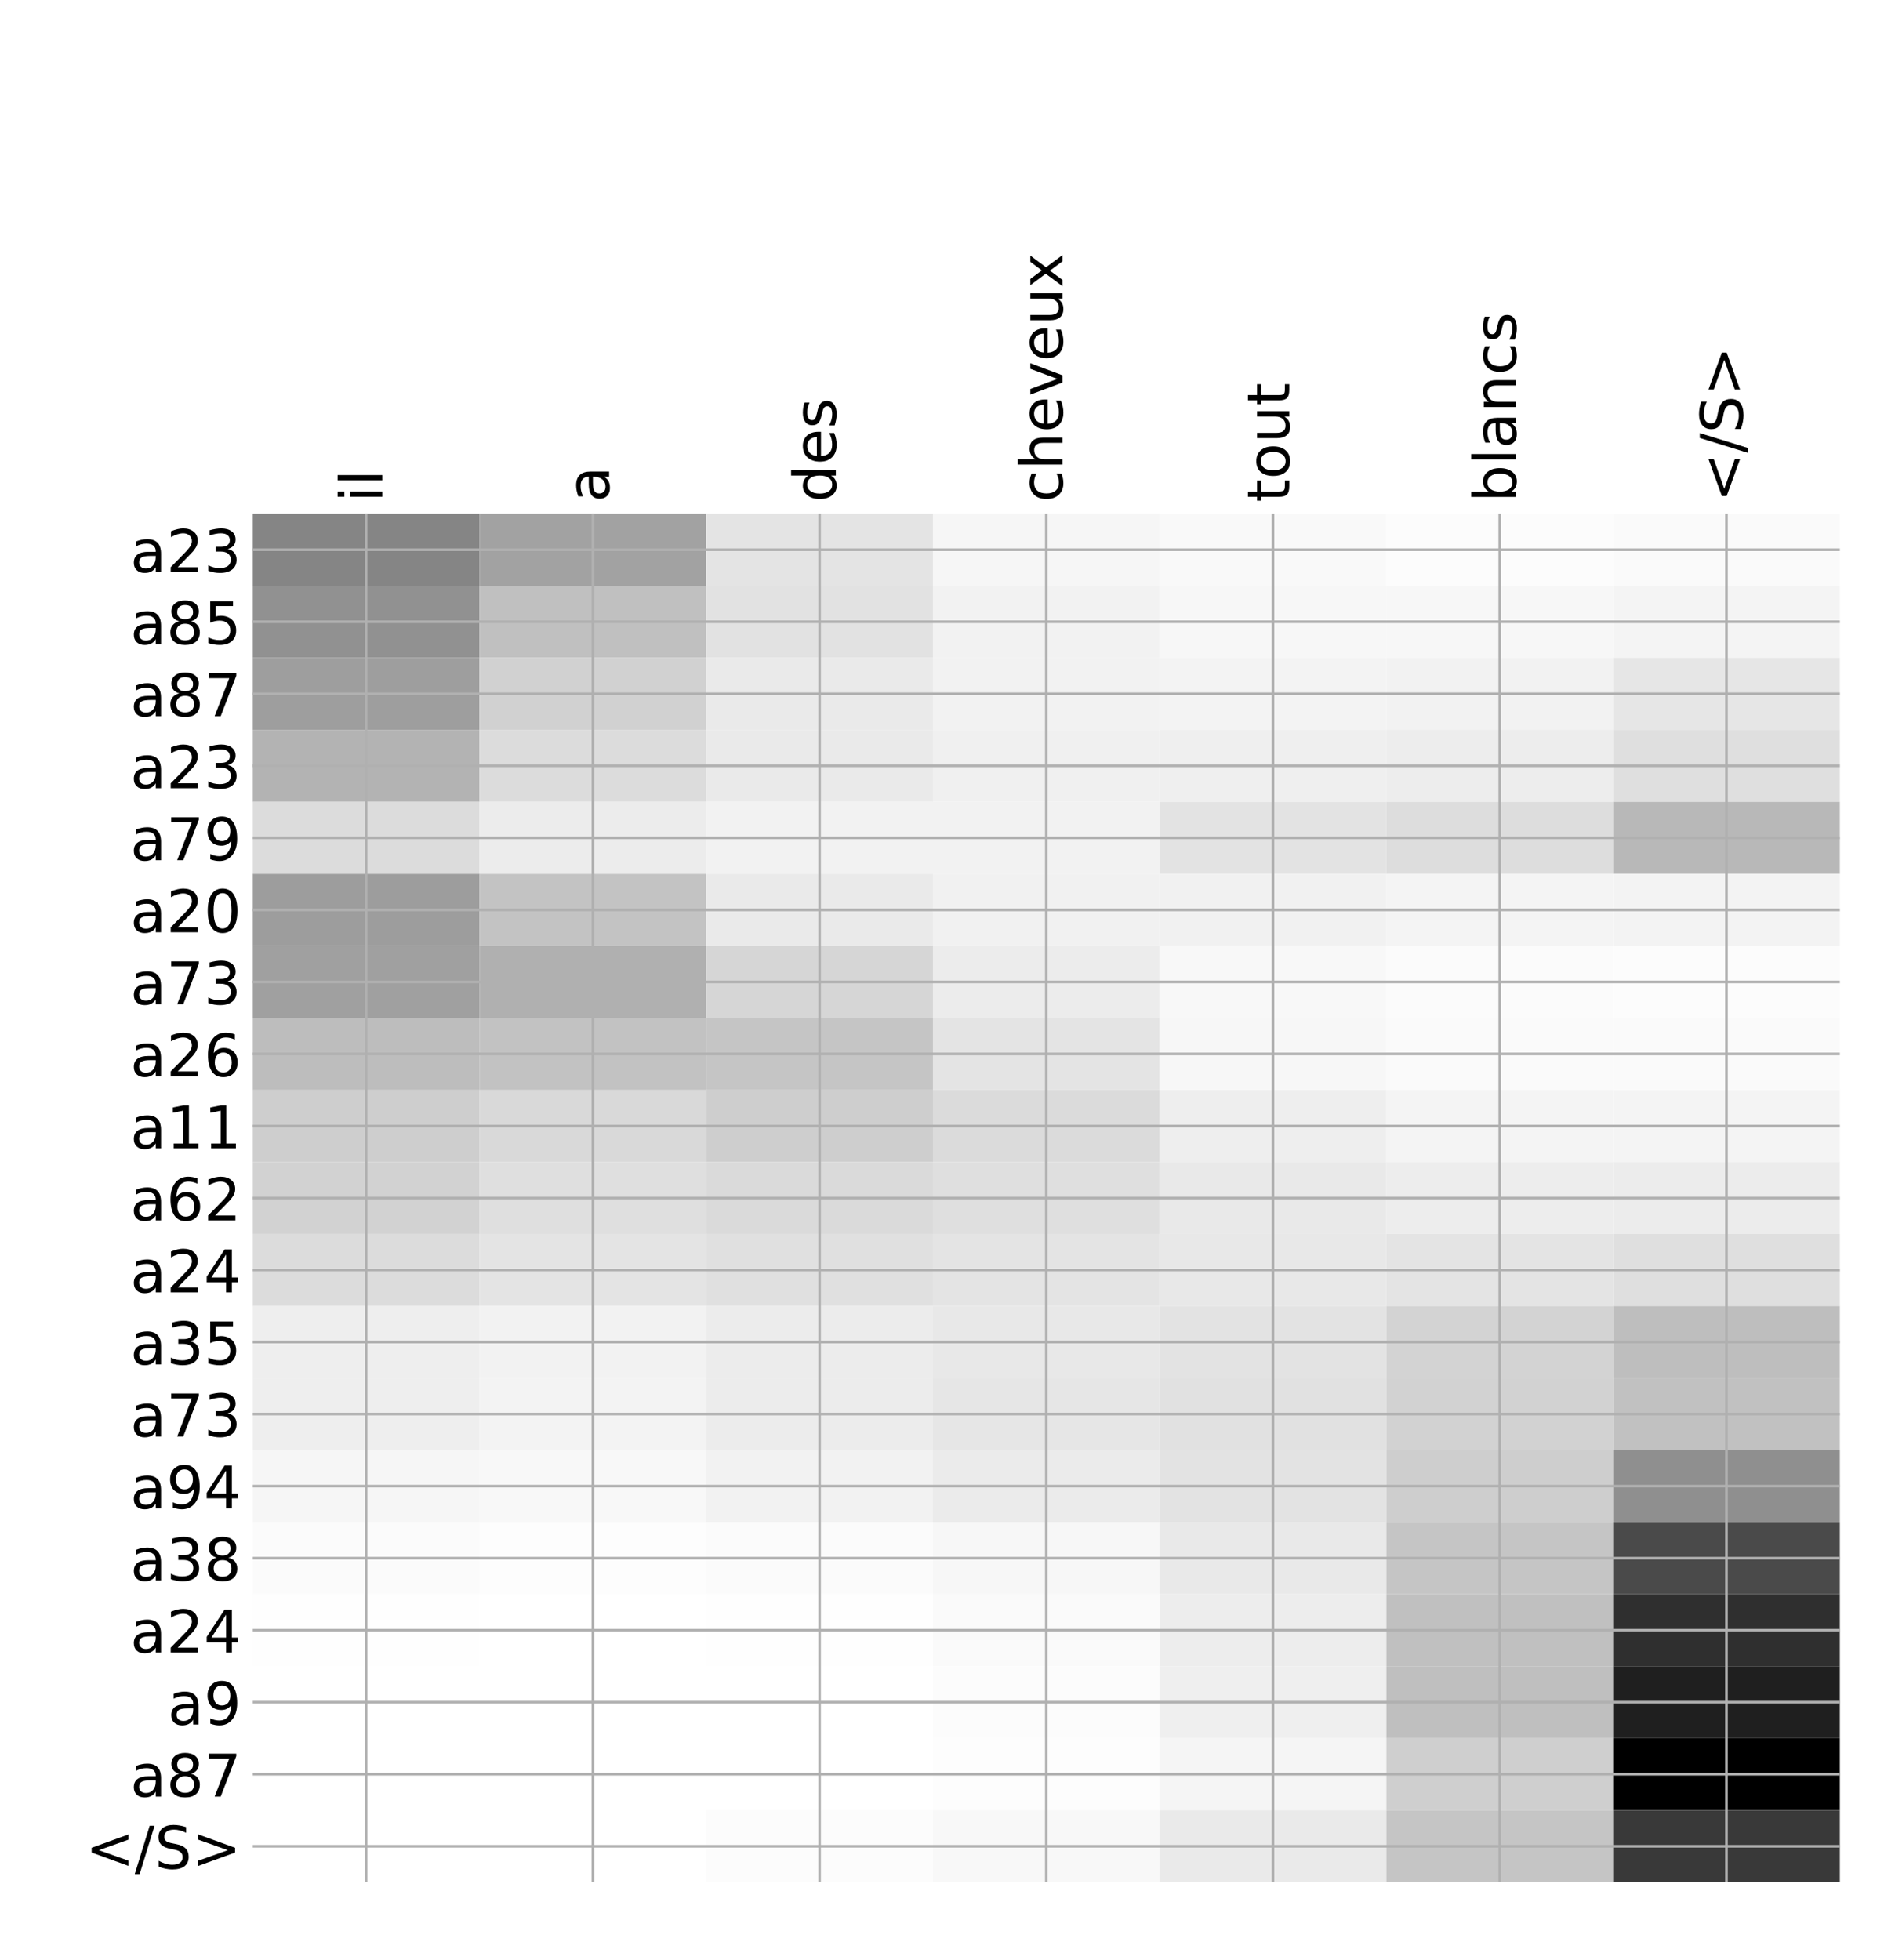<?xml version="1.0" encoding="utf-8" standalone="no"?>
<!DOCTYPE svg PUBLIC "-//W3C//DTD SVG 1.1//EN"
  "http://www.w3.org/Graphics/SVG/1.1/DTD/svg11.dtd">
<!-- Created with matplotlib (http://matplotlib.org/) -->
<svg height="599pt" version="1.1" viewBox="0 0 576 599" width="576pt" xmlns="http://www.w3.org/2000/svg" xmlns:xlink="http://www.w3.org/1999/xlink">
 <defs>
  <style type="text/css">
*{stroke-linecap:butt;stroke-linejoin:round;}
  </style>
 </defs>
 <g id="figure_1">
  <g id="patch_1">
   <path d="M 0 600 
L 576 600 
L 576 0 
L 0 0 
z
" style="fill:#ffffff;"/>
  </g>
  <g id="axes_1">
   <g id="PolyCollection_1">
    <path clip-path="url(#p0379a9214a)" d="M 77.275 157.014 
L 77.275 179.028 
L 146.593 179.028 
L 146.593 157.014 
L 77.275 157.014 
z
" style="fill:#858585;"/>
    <path clip-path="url(#p0379a9214a)" d="M 146.593 157.014 
L 146.593 179.028 
L 215.911 179.028 
L 215.911 157.014 
L 146.593 157.014 
z
" style="fill:#a2a2a2;"/>
    <path clip-path="url(#p0379a9214a)" d="M 215.911 157.014 
L 215.911 179.028 
L 285.229 179.028 
L 285.229 157.014 
L 215.911 157.014 
z
" style="fill:#e4e4e4;"/>
    <path clip-path="url(#p0379a9214a)" d="M 285.229 157.014 
L 285.229 179.028 
L 354.546 179.028 
L 354.546 157.014 
L 285.229 157.014 
z
" style="fill:#f6f6f6;"/>
    <path clip-path="url(#p0379a9214a)" d="M 354.546 157.014 
L 354.546 179.028 
L 423.864 179.028 
L 423.864 157.014 
L 354.546 157.014 
z
" style="fill:#f9f9f9;"/>
    <path clip-path="url(#p0379a9214a)" d="M 423.864 157.014 
L 423.864 179.028 
L 493.182 179.028 
L 493.182 157.014 
L 423.864 157.014 
z
" style="fill:#fcfcfc;"/>
    <path clip-path="url(#p0379a9214a)" d="M 493.182 157.014 
L 493.182 179.028 
L 562.5 179.028 
L 562.5 157.014 
L 493.182 157.014 
z
" style="fill:#fafafa;"/>
    <path clip-path="url(#p0379a9214a)" d="M 77.275 179.028 
L 77.275 201.042 
L 146.593 201.042 
L 146.593 179.028 
L 77.275 179.028 
z
" style="fill:#919191;"/>
    <path clip-path="url(#p0379a9214a)" d="M 146.593 179.028 
L 146.593 201.042 
L 215.911 201.042 
L 215.911 179.028 
L 146.593 179.028 
z
" style="fill:#c0c0c0;"/>
    <path clip-path="url(#p0379a9214a)" d="M 215.911 179.028 
L 215.911 201.042 
L 285.229 201.042 
L 285.229 179.028 
L 215.911 179.028 
z
" style="fill:#e2e2e2;"/>
    <path clip-path="url(#p0379a9214a)" d="M 285.229 179.028 
L 285.229 201.042 
L 354.546 201.042 
L 354.546 179.028 
L 285.229 179.028 
z
" style="fill:#f2f2f2;"/>
    <path clip-path="url(#p0379a9214a)" d="M 354.546 179.028 
L 354.546 201.042 
L 423.864 201.042 
L 423.864 179.028 
L 354.546 179.028 
z
" style="fill:#f7f7f7;"/>
    <path clip-path="url(#p0379a9214a)" d="M 423.864 179.028 
L 423.864 201.042 
L 493.182 201.042 
L 493.182 179.028 
L 423.864 179.028 
z
" style="fill:#f7f7f7;"/>
    <path clip-path="url(#p0379a9214a)" d="M 493.182 179.028 
L 493.182 201.042 
L 562.5 201.042 
L 562.5 179.028 
L 493.182 179.028 
z
" style="fill:#f4f4f4;"/>
    <path clip-path="url(#p0379a9214a)" d="M 77.275 201.042 
L 77.275 223.056 
L 146.593 223.056 
L 146.593 201.042 
L 77.275 201.042 
z
" style="fill:#9e9e9e;"/>
    <path clip-path="url(#p0379a9214a)" d="M 146.593 201.042 
L 146.593 223.056 
L 215.911 223.056 
L 215.911 201.042 
L 146.593 201.042 
z
" style="fill:#d1d1d1;"/>
    <path clip-path="url(#p0379a9214a)" d="M 215.911 201.042 
L 215.911 223.056 
L 285.229 223.056 
L 285.229 201.042 
L 215.911 201.042 
z
" style="fill:#eaeaea;"/>
    <path clip-path="url(#p0379a9214a)" d="M 285.229 201.042 
L 285.229 223.056 
L 354.546 223.056 
L 354.546 201.042 
L 285.229 201.042 
z
" style="fill:#f2f2f2;"/>
    <path clip-path="url(#p0379a9214a)" d="M 354.546 201.042 
L 354.546 223.056 
L 423.864 223.056 
L 423.864 201.042 
L 354.546 201.042 
z
" style="fill:#f3f3f3;"/>
    <path clip-path="url(#p0379a9214a)" d="M 423.864 201.042 
L 423.864 223.056 
L 493.182 223.056 
L 493.182 201.042 
L 423.864 201.042 
z
" style="fill:#f2f2f2;"/>
    <path clip-path="url(#p0379a9214a)" d="M 493.182 201.042 
L 493.182 223.056 
L 562.5 223.056 
L 562.5 201.042 
L 493.182 201.042 
z
" style="fill:#e6e6e6;"/>
    <path clip-path="url(#p0379a9214a)" d="M 77.275 223.056 
L 77.275 245.071 
L 146.593 245.071 
L 146.593 223.056 
L 77.275 223.056 
z
" style="fill:#b3b3b3;"/>
    <path clip-path="url(#p0379a9214a)" d="M 146.593 223.056 
L 146.593 245.071 
L 215.911 245.071 
L 215.911 223.056 
L 146.593 223.056 
z
" style="fill:#dcdcdc;"/>
    <path clip-path="url(#p0379a9214a)" d="M 215.911 223.056 
L 215.911 245.071 
L 285.229 245.071 
L 285.229 223.056 
L 215.911 223.056 
z
" style="fill:#eaeaea;"/>
    <path clip-path="url(#p0379a9214a)" d="M 285.229 223.056 
L 285.229 245.071 
L 354.546 245.071 
L 354.546 223.056 
L 285.229 223.056 
z
" style="fill:#f0f0f0;"/>
    <path clip-path="url(#p0379a9214a)" d="M 354.546 223.056 
L 354.546 245.071 
L 423.864 245.071 
L 423.864 223.056 
L 354.546 223.056 
z
" style="fill:#efefef;"/>
    <path clip-path="url(#p0379a9214a)" d="M 423.864 223.056 
L 423.864 245.071 
L 493.182 245.071 
L 493.182 223.056 
L 423.864 223.056 
z
" style="fill:#ededed;"/>
    <path clip-path="url(#p0379a9214a)" d="M 493.182 223.056 
L 493.182 245.071 
L 562.5 245.071 
L 562.5 223.056 
L 493.182 223.056 
z
" style="fill:#dfdfdf;"/>
    <path clip-path="url(#p0379a9214a)" d="M 77.275 245.071 
L 77.275 267.085 
L 146.593 267.085 
L 146.593 245.071 
L 77.275 245.071 
z
" style="fill:#dcdcdc;"/>
    <path clip-path="url(#p0379a9214a)" d="M 146.593 245.071 
L 146.593 267.085 
L 215.911 267.085 
L 215.911 245.071 
L 146.593 245.071 
z
" style="fill:#ececec;"/>
    <path clip-path="url(#p0379a9214a)" d="M 215.911 245.071 
L 215.911 267.085 
L 285.229 267.085 
L 285.229 245.071 
L 215.911 245.071 
z
" style="fill:#f2f2f2;"/>
    <path clip-path="url(#p0379a9214a)" d="M 285.229 245.071 
L 285.229 267.085 
L 354.546 267.085 
L 354.546 245.071 
L 285.229 245.071 
z
" style="fill:#f2f2f2;"/>
    <path clip-path="url(#p0379a9214a)" d="M 354.546 245.071 
L 354.546 267.085 
L 423.864 267.085 
L 423.864 245.071 
L 354.546 245.071 
z
" style="fill:#e3e3e3;"/>
    <path clip-path="url(#p0379a9214a)" d="M 423.864 245.071 
L 423.864 267.085 
L 493.182 267.085 
L 493.182 245.071 
L 423.864 245.071 
z
" style="fill:#dddddd;"/>
    <path clip-path="url(#p0379a9214a)" d="M 493.182 245.071 
L 493.182 267.085 
L 562.5 267.085 
L 562.5 245.071 
L 493.182 245.071 
z
" style="fill:#b8b8b8;"/>
    <path clip-path="url(#p0379a9214a)" d="M 77.275 267.085 
L 77.275 289.099 
L 146.593 289.099 
L 146.593 267.085 
L 77.275 267.085 
z
" style="fill:#9d9d9d;"/>
    <path clip-path="url(#p0379a9214a)" d="M 146.593 267.085 
L 146.593 289.099 
L 215.911 289.099 
L 215.911 267.085 
L 146.593 267.085 
z
" style="fill:#c3c3c3;"/>
    <path clip-path="url(#p0379a9214a)" d="M 215.911 267.085 
L 215.911 289.099 
L 285.229 289.099 
L 285.229 267.085 
L 215.911 267.085 
z
" style="fill:#eaeaea;"/>
    <path clip-path="url(#p0379a9214a)" d="M 285.229 267.085 
L 285.229 289.099 
L 354.546 289.099 
L 354.546 267.085 
L 285.229 267.085 
z
" style="fill:#f1f1f1;"/>
    <path clip-path="url(#p0379a9214a)" d="M 354.546 267.085 
L 354.546 289.099 
L 423.864 289.099 
L 423.864 267.085 
L 354.546 267.085 
z
" style="fill:#f1f1f1;"/>
    <path clip-path="url(#p0379a9214a)" d="M 423.864 267.085 
L 423.864 289.099 
L 493.182 289.099 
L 493.182 267.085 
L 423.864 267.085 
z
" style="fill:#f4f4f4;"/>
    <path clip-path="url(#p0379a9214a)" d="M 493.182 267.085 
L 493.182 289.099 
L 562.5 289.099 
L 562.5 267.085 
L 493.182 267.085 
z
" style="fill:#f3f3f3;"/>
    <path clip-path="url(#p0379a9214a)" d="M 77.275 289.099 
L 77.275 311.113 
L 146.593 311.113 
L 146.593 289.099 
L 77.275 289.099 
z
" style="fill:#a0a0a0;"/>
    <path clip-path="url(#p0379a9214a)" d="M 146.593 289.099 
L 146.593 311.113 
L 215.911 311.113 
L 215.911 289.099 
L 146.593 289.099 
z
" style="fill:#b0b0b0;"/>
    <path clip-path="url(#p0379a9214a)" d="M 215.911 289.099 
L 215.911 311.113 
L 285.229 311.113 
L 285.229 289.099 
L 215.911 289.099 
z
" style="fill:#d6d6d6;"/>
    <path clip-path="url(#p0379a9214a)" d="M 285.229 289.099 
L 285.229 311.113 
L 354.546 311.113 
L 354.546 289.099 
L 285.229 289.099 
z
" style="fill:#ececec;"/>
    <path clip-path="url(#p0379a9214a)" d="M 354.546 289.099 
L 354.546 311.113 
L 423.864 311.113 
L 423.864 289.099 
L 354.546 289.099 
z
" style="fill:#f8f8f8;"/>
    <path clip-path="url(#p0379a9214a)" d="M 423.864 289.099 
L 423.864 311.113 
L 493.182 311.113 
L 493.182 289.099 
L 423.864 289.099 
z
" style="fill:#fbfbfb;"/>
    <path clip-path="url(#p0379a9214a)" d="M 493.182 289.099 
L 493.182 311.113 
L 562.5 311.113 
L 562.5 289.099 
L 493.182 289.099 
z
" style="fill:#fcfcfc;"/>
    <path clip-path="url(#p0379a9214a)" d="M 77.275 311.113 
L 77.275 333.127 
L 146.593 333.127 
L 146.593 311.113 
L 77.275 311.113 
z
" style="fill:#bdbdbd;"/>
    <path clip-path="url(#p0379a9214a)" d="M 146.593 311.113 
L 146.593 333.127 
L 215.911 333.127 
L 215.911 311.113 
L 146.593 311.113 
z
" style="fill:#c2c2c2;"/>
    <path clip-path="url(#p0379a9214a)" d="M 215.911 311.113 
L 215.911 333.127 
L 285.229 333.127 
L 285.229 311.113 
L 215.911 311.113 
z
" style="fill:#c5c5c5;"/>
    <path clip-path="url(#p0379a9214a)" d="M 285.229 311.113 
L 285.229 333.127 
L 354.546 333.127 
L 354.546 311.113 
L 285.229 311.113 
z
" style="fill:#e4e4e4;"/>
    <path clip-path="url(#p0379a9214a)" d="M 354.546 311.113 
L 354.546 333.127 
L 423.864 333.127 
L 423.864 311.113 
L 354.546 311.113 
z
" style="fill:#f7f7f7;"/>
    <path clip-path="url(#p0379a9214a)" d="M 423.864 311.113 
L 423.864 333.127 
L 493.182 333.127 
L 493.182 311.113 
L 423.864 311.113 
z
" style="fill:#fafafa;"/>
    <path clip-path="url(#p0379a9214a)" d="M 493.182 311.113 
L 493.182 333.127 
L 562.5 333.127 
L 562.5 311.113 
L 493.182 311.113 
z
" style="fill:#fafafa;"/>
    <path clip-path="url(#p0379a9214a)" d="M 77.275 333.127 
L 77.275 355.141 
L 146.593 355.141 
L 146.593 333.127 
L 77.275 333.127 
z
" style="fill:#cecece;"/>
    <path clip-path="url(#p0379a9214a)" d="M 146.593 333.127 
L 146.593 355.141 
L 215.911 355.141 
L 215.911 333.127 
L 146.593 333.127 
z
" style="fill:#d9d9d9;"/>
    <path clip-path="url(#p0379a9214a)" d="M 215.911 333.127 
L 215.911 355.141 
L 285.229 355.141 
L 285.229 333.127 
L 215.911 333.127 
z
" style="fill:#cecece;"/>
    <path clip-path="url(#p0379a9214a)" d="M 285.229 333.127 
L 285.229 355.141 
L 354.546 355.141 
L 354.546 333.127 
L 285.229 333.127 
z
" style="fill:#dbdbdb;"/>
    <path clip-path="url(#p0379a9214a)" d="M 354.546 333.127 
L 354.546 355.141 
L 423.864 355.141 
L 423.864 333.127 
L 354.546 333.127 
z
" style="fill:#eeeeee;"/>
    <path clip-path="url(#p0379a9214a)" d="M 423.864 333.127 
L 423.864 355.141 
L 493.182 355.141 
L 493.182 333.127 
L 423.864 333.127 
z
" style="fill:#f4f4f4;"/>
    <path clip-path="url(#p0379a9214a)" d="M 493.182 333.127 
L 493.182 355.141 
L 562.5 355.141 
L 562.5 333.127 
L 493.182 333.127 
z
" style="fill:#f4f4f4;"/>
    <path clip-path="url(#p0379a9214a)" d="M 77.275 355.141 
L 77.275 377.155 
L 146.593 377.155 
L 146.593 355.141 
L 77.275 355.141 
z
" style="fill:#d2d2d2;"/>
    <path clip-path="url(#p0379a9214a)" d="M 146.593 355.141 
L 146.593 377.155 
L 215.911 377.155 
L 215.911 355.141 
L 146.593 355.141 
z
" style="fill:#dfdfdf;"/>
    <path clip-path="url(#p0379a9214a)" d="M 215.911 355.141 
L 215.911 377.155 
L 285.229 377.155 
L 285.229 355.141 
L 215.911 355.141 
z
" style="fill:#dadada;"/>
    <path clip-path="url(#p0379a9214a)" d="M 285.229 355.141 
L 285.229 377.155 
L 354.546 377.155 
L 354.546 355.141 
L 285.229 355.141 
z
" style="fill:#dfdfdf;"/>
    <path clip-path="url(#p0379a9214a)" d="M 354.546 355.141 
L 354.546 377.155 
L 423.864 377.155 
L 423.864 355.141 
L 354.546 355.141 
z
" style="fill:#e9e9e9;"/>
    <path clip-path="url(#p0379a9214a)" d="M 423.864 355.141 
L 423.864 377.155 
L 493.182 377.155 
L 493.182 355.141 
L 423.864 355.141 
z
" style="fill:#ededed;"/>
    <path clip-path="url(#p0379a9214a)" d="M 493.182 355.141 
L 493.182 377.155 
L 562.5 377.155 
L 562.5 355.141 
L 493.182 355.141 
z
" style="fill:#ececec;"/>
    <path clip-path="url(#p0379a9214a)" d="M 77.275 377.155 
L 77.275 399.17 
L 146.593 399.17 
L 146.593 377.155 
L 77.275 377.155 
z
" style="fill:#dcdcdc;"/>
    <path clip-path="url(#p0379a9214a)" d="M 146.593 377.155 
L 146.593 399.17 
L 215.911 399.17 
L 215.911 377.155 
L 146.593 377.155 
z
" style="fill:#e4e4e4;"/>
    <path clip-path="url(#p0379a9214a)" d="M 215.911 377.155 
L 215.911 399.17 
L 285.229 399.17 
L 285.229 377.155 
L 215.911 377.155 
z
" style="fill:#e0e0e0;"/>
    <path clip-path="url(#p0379a9214a)" d="M 285.229 377.155 
L 285.229 399.17 
L 354.546 399.17 
L 354.546 377.155 
L 285.229 377.155 
z
" style="fill:#e4e4e4;"/>
    <path clip-path="url(#p0379a9214a)" d="M 354.546 377.155 
L 354.546 399.17 
L 423.864 399.17 
L 423.864 377.155 
L 354.546 377.155 
z
" style="fill:#e8e8e8;"/>
    <path clip-path="url(#p0379a9214a)" d="M 423.864 377.155 
L 423.864 399.17 
L 493.182 399.17 
L 493.182 377.155 
L 423.864 377.155 
z
" style="fill:#e4e4e4;"/>
    <path clip-path="url(#p0379a9214a)" d="M 493.182 377.155 
L 493.182 399.17 
L 562.5 399.17 
L 562.5 377.155 
L 493.182 377.155 
z
" style="fill:#dfdfdf;"/>
    <path clip-path="url(#p0379a9214a)" d="M 77.275 399.17 
L 77.275 421.184 
L 146.593 421.184 
L 146.593 399.17 
L 77.275 399.17 
z
" style="fill:#eeeeee;"/>
    <path clip-path="url(#p0379a9214a)" d="M 146.593 399.17 
L 146.593 421.184 
L 215.911 421.184 
L 215.911 399.17 
L 146.593 399.17 
z
" style="fill:#f2f2f2;"/>
    <path clip-path="url(#p0379a9214a)" d="M 215.911 399.17 
L 215.911 421.184 
L 285.229 421.184 
L 285.229 399.17 
L 215.911 399.17 
z
" style="fill:#ececec;"/>
    <path clip-path="url(#p0379a9214a)" d="M 285.229 399.17 
L 285.229 421.184 
L 354.546 421.184 
L 354.546 399.17 
L 285.229 399.17 
z
" style="fill:#e8e8e8;"/>
    <path clip-path="url(#p0379a9214a)" d="M 354.546 399.17 
L 354.546 421.184 
L 423.864 421.184 
L 423.864 399.17 
L 354.546 399.17 
z
" style="fill:#e3e3e3;"/>
    <path clip-path="url(#p0379a9214a)" d="M 423.864 399.17 
L 423.864 421.184 
L 493.182 421.184 
L 493.182 399.17 
L 423.864 399.17 
z
" style="fill:#d3d3d3;"/>
    <path clip-path="url(#p0379a9214a)" d="M 493.182 399.17 
L 493.182 421.184 
L 562.5 421.184 
L 562.5 399.17 
L 493.182 399.17 
z
" style="fill:#bebebe;"/>
    <path clip-path="url(#p0379a9214a)" d="M 77.275 421.184 
L 77.275 443.198 
L 146.593 443.198 
L 146.593 421.184 
L 77.275 421.184 
z
" style="fill:#eeeeee;"/>
    <path clip-path="url(#p0379a9214a)" d="M 146.593 421.184 
L 146.593 443.198 
L 215.911 443.198 
L 215.911 421.184 
L 146.593 421.184 
z
" style="fill:#f3f3f3;"/>
    <path clip-path="url(#p0379a9214a)" d="M 215.911 421.184 
L 215.911 443.198 
L 285.229 443.198 
L 285.229 421.184 
L 215.911 421.184 
z
" style="fill:#ececec;"/>
    <path clip-path="url(#p0379a9214a)" d="M 285.229 421.184 
L 285.229 443.198 
L 354.546 443.198 
L 354.546 421.184 
L 285.229 421.184 
z
" style="fill:#e6e6e6;"/>
    <path clip-path="url(#p0379a9214a)" d="M 354.546 421.184 
L 354.546 443.198 
L 423.864 443.198 
L 423.864 421.184 
L 354.546 421.184 
z
" style="fill:#e1e1e1;"/>
    <path clip-path="url(#p0379a9214a)" d="M 423.864 421.184 
L 423.864 443.198 
L 493.182 443.198 
L 493.182 421.184 
L 423.864 421.184 
z
" style="fill:#d2d2d2;"/>
    <path clip-path="url(#p0379a9214a)" d="M 493.182 421.184 
L 493.182 443.198 
L 562.5 443.198 
L 562.5 421.184 
L 493.182 421.184 
z
" style="fill:#c1c1c1;"/>
    <path clip-path="url(#p0379a9214a)" d="M 77.275 443.198 
L 77.275 465.212 
L 146.593 465.212 
L 146.593 443.198 
L 77.275 443.198 
z
" style="fill:#f6f6f6;"/>
    <path clip-path="url(#p0379a9214a)" d="M 146.593 443.198 
L 146.593 465.212 
L 215.911 465.212 
L 215.911 443.198 
L 146.593 443.198 
z
" style="fill:#f8f8f8;"/>
    <path clip-path="url(#p0379a9214a)" d="M 215.911 443.198 
L 215.911 465.212 
L 285.229 465.212 
L 285.229 443.198 
L 215.911 443.198 
z
" style="fill:#f2f2f2;"/>
    <path clip-path="url(#p0379a9214a)" d="M 285.229 443.198 
L 285.229 465.212 
L 354.546 465.212 
L 354.546 443.198 
L 285.229 443.198 
z
" style="fill:#ebebeb;"/>
    <path clip-path="url(#p0379a9214a)" d="M 354.546 443.198 
L 354.546 465.212 
L 423.864 465.212 
L 423.864 443.198 
L 354.546 443.198 
z
" style="fill:#e3e3e3;"/>
    <path clip-path="url(#p0379a9214a)" d="M 423.864 443.198 
L 423.864 465.212 
L 493.182 465.212 
L 493.182 443.198 
L 423.864 443.198 
z
" style="fill:#cecece;"/>
    <path clip-path="url(#p0379a9214a)" d="M 493.182 443.198 
L 493.182 465.212 
L 562.5 465.212 
L 562.5 443.198 
L 493.182 443.198 
z
" style="fill:#8f8f8f;"/>
    <path clip-path="url(#p0379a9214a)" d="M 77.275 465.212 
L 77.275 487.226 
L 146.593 487.226 
L 146.593 465.212 
L 77.275 465.212 
z
" style="fill:#fbfbfb;"/>
    <path clip-path="url(#p0379a9214a)" d="M 146.593 465.212 
L 146.593 487.226 
L 215.911 487.226 
L 215.911 465.212 
L 146.593 465.212 
z
" style="fill:#fdfdfd;"/>
    <path clip-path="url(#p0379a9214a)" d="M 215.911 465.212 
L 215.911 487.226 
L 285.229 487.226 
L 285.229 465.212 
L 215.911 465.212 
z
" style="fill:#fbfbfb;"/>
    <path clip-path="url(#p0379a9214a)" d="M 285.229 465.212 
L 285.229 487.226 
L 354.546 487.226 
L 354.546 465.212 
L 285.229 465.212 
z
" style="fill:#f7f7f7;"/>
    <path clip-path="url(#p0379a9214a)" d="M 354.546 465.212 
L 354.546 487.226 
L 423.864 487.226 
L 423.864 465.212 
L 354.546 465.212 
z
" style="fill:#e9e9e9;"/>
    <path clip-path="url(#p0379a9214a)" d="M 423.864 465.212 
L 423.864 487.226 
L 493.182 487.226 
L 493.182 465.212 
L 423.864 465.212 
z
" style="fill:#c5c5c5;"/>
    <path clip-path="url(#p0379a9214a)" d="M 493.182 465.212 
L 493.182 487.226 
L 562.5 487.226 
L 562.5 465.212 
L 493.182 465.212 
z
" style="fill:#4a4a4a;"/>
    <path clip-path="url(#p0379a9214a)" d="M 77.275 487.226 
L 77.275 509.24 
L 146.593 509.24 
L 146.593 487.226 
L 77.275 487.226 
z
" style="fill:#fefefe;"/>
    <path clip-path="url(#p0379a9214a)" d="M 146.593 487.226 
L 146.593 509.24 
L 215.911 509.24 
L 215.911 487.226 
L 146.593 487.226 
z
" style="fill:#ffffff;"/>
    <path clip-path="url(#p0379a9214a)" d="M 215.911 487.226 
L 215.911 509.24 
L 285.229 509.24 
L 285.229 487.226 
L 215.911 487.226 
z
" style="fill:#fefefe;"/>
    <path clip-path="url(#p0379a9214a)" d="M 285.229 487.226 
L 285.229 509.24 
L 354.546 509.24 
L 354.546 487.226 
L 285.229 487.226 
z
" style="fill:#fafafa;"/>
    <path clip-path="url(#p0379a9214a)" d="M 354.546 487.226 
L 354.546 509.24 
L 423.864 509.24 
L 423.864 487.226 
L 354.546 487.226 
z
" style="fill:#ededed;"/>
    <path clip-path="url(#p0379a9214a)" d="M 423.864 487.226 
L 423.864 509.24 
L 493.182 509.24 
L 493.182 487.226 
L 423.864 487.226 
z
" style="fill:#c0c0c0;"/>
    <path clip-path="url(#p0379a9214a)" d="M 493.182 487.226 
L 493.182 509.24 
L 562.5 509.24 
L 562.5 487.226 
L 493.182 487.226 
z
" style="fill:#2f2f2f;"/>
    <path clip-path="url(#p0379a9214a)" d="M 77.275 509.24 
L 77.275 531.255 
L 146.593 531.255 
L 146.593 509.24 
L 77.275 509.24 
z
" style="fill:#ffffff;"/>
    <path clip-path="url(#p0379a9214a)" d="M 146.593 509.24 
L 146.593 531.255 
L 215.911 531.255 
L 215.911 509.24 
L 146.593 509.24 
z
" style="fill:#ffffff;"/>
    <path clip-path="url(#p0379a9214a)" d="M 215.911 509.24 
L 215.911 531.255 
L 285.229 531.255 
L 285.229 509.24 
L 215.911 509.24 
z
" style="fill:#ffffff;"/>
    <path clip-path="url(#p0379a9214a)" d="M 285.229 509.24 
L 285.229 531.255 
L 354.546 531.255 
L 354.546 509.24 
L 285.229 509.24 
z
" style="fill:#fcfcfc;"/>
    <path clip-path="url(#p0379a9214a)" d="M 354.546 509.24 
L 354.546 531.255 
L 423.864 531.255 
L 423.864 509.24 
L 354.546 509.24 
z
" style="fill:#efefef;"/>
    <path clip-path="url(#p0379a9214a)" d="M 423.864 509.24 
L 423.864 531.255 
L 493.182 531.255 
L 493.182 509.24 
L 423.864 509.24 
z
" style="fill:#bfbfbf;"/>
    <path clip-path="url(#p0379a9214a)" d="M 493.182 509.24 
L 493.182 531.255 
L 562.5 531.255 
L 562.5 509.24 
L 493.182 509.24 
z
" style="fill:#1f1f1f;"/>
    <path clip-path="url(#p0379a9214a)" d="M 77.275 531.255 
L 77.275 553.269 
L 146.593 553.269 
L 146.593 531.255 
L 77.275 531.255 
z
" style="fill:#ffffff;"/>
    <path clip-path="url(#p0379a9214a)" d="M 146.593 531.255 
L 146.593 553.269 
L 215.911 553.269 
L 215.911 531.255 
L 146.593 531.255 
z
" style="fill:#ffffff;"/>
    <path clip-path="url(#p0379a9214a)" d="M 215.911 531.255 
L 215.911 553.269 
L 285.229 553.269 
L 285.229 531.255 
L 215.911 531.255 
z
" style="fill:#ffffff;"/>
    <path clip-path="url(#p0379a9214a)" d="M 285.229 531.255 
L 285.229 553.269 
L 354.546 553.269 
L 354.546 531.255 
L 285.229 531.255 
z
" style="fill:#fdfdfd;"/>
    <path clip-path="url(#p0379a9214a)" d="M 354.546 531.255 
L 354.546 553.269 
L 423.864 553.269 
L 423.864 531.255 
L 354.546 531.255 
z
" style="fill:#f5f5f5;"/>
    <path clip-path="url(#p0379a9214a)" d="M 423.864 531.255 
L 423.864 553.269 
L 493.182 553.269 
L 493.182 531.255 
L 423.864 531.255 
z
" style="fill:#cfcfcf;"/>
    <path clip-path="url(#p0379a9214a)" d="M 493.182 531.255 
L 493.182 553.269 
L 562.5 553.269 
L 562.5 531.255 
L 493.182 531.255 
z
"/>
    <path clip-path="url(#p0379a9214a)" d="M 77.275 553.269 
L 77.275 575.283 
L 146.593 575.283 
L 146.593 553.269 
L 77.275 553.269 
z
" style="fill:#ffffff;"/>
    <path clip-path="url(#p0379a9214a)" d="M 146.593 553.269 
L 146.593 575.283 
L 215.911 575.283 
L 215.911 553.269 
L 146.593 553.269 
z
" style="fill:#ffffff;"/>
    <path clip-path="url(#p0379a9214a)" d="M 215.911 553.269 
L 215.911 575.283 
L 285.229 575.283 
L 285.229 553.269 
L 215.911 553.269 
z
" style="fill:#fcfcfc;"/>
    <path clip-path="url(#p0379a9214a)" d="M 285.229 553.269 
L 285.229 575.283 
L 354.546 575.283 
L 354.546 553.269 
L 285.229 553.269 
z
" style="fill:#f8f8f8;"/>
    <path clip-path="url(#p0379a9214a)" d="M 354.546 553.269 
L 354.546 575.283 
L 423.864 575.283 
L 423.864 553.269 
L 354.546 553.269 
z
" style="fill:#eaeaea;"/>
    <path clip-path="url(#p0379a9214a)" d="M 423.864 553.269 
L 423.864 575.283 
L 493.182 575.283 
L 493.182 553.269 
L 423.864 553.269 
z
" style="fill:#c5c5c5;"/>
    <path clip-path="url(#p0379a9214a)" d="M 493.182 553.269 
L 493.182 575.283 
L 562.5 575.283 
L 562.5 553.269 
L 493.182 553.269 
z
" style="fill:#393939;"/>
   </g>
   <g id="matplotlib.axis_1">
    <g id="xtick_1">
     <g id="line2d_1">
      <path clip-path="url(#p0379a9214a)" d="M 111.934 575.283 
L 111.934 157.014 
" style="fill:none;stroke:#b0b0b0;stroke-linecap:square;stroke-width:0.8;"/>
     </g>
     <g id="line2d_2"/>
     <g id="text_1">
      <!-- il -->
      <defs>
       <path d="M 9.422 54.688 
L 18.406 54.688 
L 18.406 0 
L 9.422 0 
z
M 9.422 75.984 
L 18.406 75.984 
L 18.406 64.594 
L 9.422 64.594 
z
" id="DejaVuSans-69"/>
       <path d="M 9.422 75.984 
L 18.406 75.984 
L 18.406 0 
L 9.422 0 
z
" id="DejaVuSans-6c"/>
      </defs>
      <g transform="translate(116.901 153.514)rotate(-90)scale(0.18 -0.18)">
       <use xlink:href="#DejaVuSans-69"/>
       <use x="27.783" xlink:href="#DejaVuSans-6c"/>
      </g>
     </g>
    </g>
    <g id="xtick_2">
     <g id="line2d_3">
      <path clip-path="url(#p0379a9214a)" d="M 181.252 575.283 
L 181.252 157.014 
" style="fill:none;stroke:#b0b0b0;stroke-linecap:square;stroke-width:0.8;"/>
     </g>
     <g id="line2d_4"/>
     <g id="text_2">
      <!-- a -->
      <defs>
       <path d="M 34.281 27.484 
Q 23.391 27.484 19.188 25 
Q 14.984 22.516 14.984 16.5 
Q 14.984 11.719 18.141 8.906 
Q 21.297 6.109 26.703 6.109 
Q 34.188 6.109 38.703 11.406 
Q 43.219 16.703 43.219 25.484 
L 43.219 27.484 
z
M 52.203 31.203 
L 52.203 0 
L 43.219 0 
L 43.219 8.297 
Q 40.141 3.328 35.547 0.953 
Q 30.953 -1.422 24.312 -1.422 
Q 15.922 -1.422 10.953 3.297 
Q 6 8.016 6 15.922 
Q 6 25.141 12.172 29.828 
Q 18.359 34.516 30.609 34.516 
L 43.219 34.516 
L 43.219 35.406 
Q 43.219 41.609 39.141 45 
Q 35.062 48.391 27.688 48.391 
Q 23 48.391 18.547 47.266 
Q 14.109 46.141 10.016 43.891 
L 10.016 52.203 
Q 14.938 54.109 19.578 55.047 
Q 24.219 56 28.609 56 
Q 40.484 56 46.344 49.844 
Q 52.203 43.703 52.203 31.203 
z
" id="DejaVuSans-61"/>
      </defs>
      <g transform="translate(186.219 153.514)rotate(-90)scale(0.18 -0.18)">
       <use xlink:href="#DejaVuSans-61"/>
      </g>
     </g>
    </g>
    <g id="xtick_3">
     <g id="line2d_5">
      <path clip-path="url(#p0379a9214a)" d="M 250.57 575.283 
L 250.57 157.014 
" style="fill:none;stroke:#b0b0b0;stroke-linecap:square;stroke-width:0.8;"/>
     </g>
     <g id="line2d_6"/>
     <g id="text_3">
      <!-- des -->
      <defs>
       <path d="M 45.406 46.391 
L 45.406 75.984 
L 54.391 75.984 
L 54.391 0 
L 45.406 0 
L 45.406 8.203 
Q 42.578 3.328 38.25 0.953 
Q 33.938 -1.422 27.875 -1.422 
Q 17.969 -1.422 11.734 6.484 
Q 5.516 14.406 5.516 27.297 
Q 5.516 40.188 11.734 48.094 
Q 17.969 56 27.875 56 
Q 33.938 56 38.25 53.625 
Q 42.578 51.266 45.406 46.391 
z
M 14.797 27.297 
Q 14.797 17.391 18.875 11.75 
Q 22.953 6.109 30.078 6.109 
Q 37.203 6.109 41.297 11.75 
Q 45.406 17.391 45.406 27.297 
Q 45.406 37.203 41.297 42.844 
Q 37.203 48.484 30.078 48.484 
Q 22.953 48.484 18.875 42.844 
Q 14.797 37.203 14.797 27.297 
z
" id="DejaVuSans-64"/>
       <path d="M 56.203 29.594 
L 56.203 25.203 
L 14.891 25.203 
Q 15.484 15.922 20.484 11.062 
Q 25.484 6.203 34.422 6.203 
Q 39.594 6.203 44.453 7.469 
Q 49.312 8.734 54.109 11.281 
L 54.109 2.781 
Q 49.266 0.734 44.188 -0.344 
Q 39.109 -1.422 33.891 -1.422 
Q 20.797 -1.422 13.156 6.188 
Q 5.516 13.812 5.516 26.812 
Q 5.516 40.234 12.766 48.109 
Q 20.016 56 32.328 56 
Q 43.359 56 49.781 48.891 
Q 56.203 41.797 56.203 29.594 
z
M 47.219 32.234 
Q 47.125 39.594 43.094 43.984 
Q 39.062 48.391 32.422 48.391 
Q 24.906 48.391 20.391 44.141 
Q 15.875 39.891 15.188 32.172 
z
" id="DejaVuSans-65"/>
       <path d="M 44.281 53.078 
L 44.281 44.578 
Q 40.484 46.531 36.375 47.5 
Q 32.281 48.484 27.875 48.484 
Q 21.188 48.484 17.844 46.438 
Q 14.5 44.391 14.5 40.281 
Q 14.5 37.156 16.891 35.375 
Q 19.281 33.594 26.516 31.984 
L 29.594 31.297 
Q 39.156 29.25 43.188 25.516 
Q 47.219 21.781 47.219 15.094 
Q 47.219 7.469 41.188 3.016 
Q 35.156 -1.422 24.609 -1.422 
Q 20.219 -1.422 15.453 -0.562 
Q 10.688 0.297 5.422 2 
L 5.422 11.281 
Q 10.406 8.688 15.234 7.391 
Q 20.062 6.109 24.812 6.109 
Q 31.156 6.109 34.562 8.281 
Q 37.984 10.453 37.984 14.406 
Q 37.984 18.062 35.516 20.016 
Q 33.062 21.969 24.703 23.781 
L 21.578 24.516 
Q 13.234 26.266 9.516 29.906 
Q 5.812 33.547 5.812 39.891 
Q 5.812 47.609 11.281 51.797 
Q 16.75 56 26.812 56 
Q 31.781 56 36.172 55.266 
Q 40.578 54.547 44.281 53.078 
z
" id="DejaVuSans-73"/>
      </defs>
      <g transform="translate(255.537 153.514)rotate(-90)scale(0.18 -0.18)">
       <use xlink:href="#DejaVuSans-64"/>
       <use x="63.477" xlink:href="#DejaVuSans-65"/>
       <use x="125" xlink:href="#DejaVuSans-73"/>
      </g>
     </g>
    </g>
    <g id="xtick_4">
     <g id="line2d_7">
      <path clip-path="url(#p0379a9214a)" d="M 319.887 575.283 
L 319.887 157.014 
" style="fill:none;stroke:#b0b0b0;stroke-linecap:square;stroke-width:0.8;"/>
     </g>
     <g id="line2d_8"/>
     <g id="text_4">
      <!-- cheveux -->
      <defs>
       <path d="M 48.781 52.594 
L 48.781 44.188 
Q 44.969 46.297 41.141 47.344 
Q 37.312 48.391 33.406 48.391 
Q 24.656 48.391 19.812 42.844 
Q 14.984 37.312 14.984 27.297 
Q 14.984 17.281 19.812 11.734 
Q 24.656 6.203 33.406 6.203 
Q 37.312 6.203 41.141 7.25 
Q 44.969 8.297 48.781 10.406 
L 48.781 2.094 
Q 45.016 0.344 40.984 -0.531 
Q 36.969 -1.422 32.422 -1.422 
Q 20.062 -1.422 12.781 6.344 
Q 5.516 14.109 5.516 27.297 
Q 5.516 40.672 12.859 48.328 
Q 20.219 56 33.016 56 
Q 37.156 56 41.109 55.141 
Q 45.062 54.297 48.781 52.594 
z
" id="DejaVuSans-63"/>
       <path d="M 54.891 33.016 
L 54.891 0 
L 45.906 0 
L 45.906 32.719 
Q 45.906 40.484 42.875 44.328 
Q 39.844 48.188 33.797 48.188 
Q 26.516 48.188 22.312 43.547 
Q 18.109 38.922 18.109 30.906 
L 18.109 0 
L 9.078 0 
L 9.078 75.984 
L 18.109 75.984 
L 18.109 46.188 
Q 21.344 51.125 25.703 53.562 
Q 30.078 56 35.797 56 
Q 45.219 56 50.047 50.172 
Q 54.891 44.344 54.891 33.016 
z
" id="DejaVuSans-68"/>
       <path d="M 2.984 54.688 
L 12.5 54.688 
L 29.594 8.797 
L 46.688 54.688 
L 56.203 54.688 
L 35.688 0 
L 23.484 0 
z
" id="DejaVuSans-76"/>
       <path d="M 8.5 21.578 
L 8.5 54.688 
L 17.484 54.688 
L 17.484 21.922 
Q 17.484 14.156 20.5 10.266 
Q 23.531 6.391 29.594 6.391 
Q 36.859 6.391 41.078 11.031 
Q 45.312 15.672 45.312 23.688 
L 45.312 54.688 
L 54.297 54.688 
L 54.297 0 
L 45.312 0 
L 45.312 8.406 
Q 42.047 3.422 37.719 1 
Q 33.406 -1.422 27.688 -1.422 
Q 18.266 -1.422 13.375 4.438 
Q 8.5 10.297 8.5 21.578 
z
M 31.109 56 
z
" id="DejaVuSans-75"/>
       <path d="M 54.891 54.688 
L 35.109 28.078 
L 55.906 0 
L 45.312 0 
L 29.391 21.484 
L 13.484 0 
L 2.875 0 
L 24.125 28.609 
L 4.688 54.688 
L 15.281 54.688 
L 29.781 35.203 
L 44.281 54.688 
z
" id="DejaVuSans-78"/>
      </defs>
      <g transform="translate(324.854 153.514)rotate(-90)scale(0.18 -0.18)">
       <use xlink:href="#DejaVuSans-63"/>
       <use x="54.98" xlink:href="#DejaVuSans-68"/>
       <use x="118.359" xlink:href="#DejaVuSans-65"/>
       <use x="179.883" xlink:href="#DejaVuSans-76"/>
       <use x="239.062" xlink:href="#DejaVuSans-65"/>
       <use x="300.586" xlink:href="#DejaVuSans-75"/>
       <use x="363.965" xlink:href="#DejaVuSans-78"/>
      </g>
     </g>
    </g>
    <g id="xtick_5">
     <g id="line2d_9">
      <path clip-path="url(#p0379a9214a)" d="M 389.205 575.283 
L 389.205 157.014 
" style="fill:none;stroke:#b0b0b0;stroke-linecap:square;stroke-width:0.8;"/>
     </g>
     <g id="line2d_10"/>
     <g id="text_5">
      <!-- tout -->
      <defs>
       <path d="M 18.312 70.219 
L 18.312 54.688 
L 36.812 54.688 
L 36.812 47.703 
L 18.312 47.703 
L 18.312 18.016 
Q 18.312 11.328 20.141 9.422 
Q 21.969 7.516 27.594 7.516 
L 36.812 7.516 
L 36.812 0 
L 27.594 0 
Q 17.188 0 13.234 3.875 
Q 9.281 7.766 9.281 18.016 
L 9.281 47.703 
L 2.688 47.703 
L 2.688 54.688 
L 9.281 54.688 
L 9.281 70.219 
z
" id="DejaVuSans-74"/>
       <path d="M 30.609 48.391 
Q 23.391 48.391 19.188 42.75 
Q 14.984 37.109 14.984 27.297 
Q 14.984 17.484 19.156 11.844 
Q 23.344 6.203 30.609 6.203 
Q 37.797 6.203 41.984 11.859 
Q 46.188 17.531 46.188 27.297 
Q 46.188 37.016 41.984 42.703 
Q 37.797 48.391 30.609 48.391 
z
M 30.609 56 
Q 42.328 56 49.016 48.375 
Q 55.719 40.766 55.719 27.297 
Q 55.719 13.875 49.016 6.219 
Q 42.328 -1.422 30.609 -1.422 
Q 18.844 -1.422 12.172 6.219 
Q 5.516 13.875 5.516 27.297 
Q 5.516 40.766 12.172 48.375 
Q 18.844 56 30.609 56 
z
" id="DejaVuSans-6f"/>
      </defs>
      <g transform="translate(394.172 153.514)rotate(-90)scale(0.18 -0.18)">
       <use xlink:href="#DejaVuSans-74"/>
       <use x="39.209" xlink:href="#DejaVuSans-6f"/>
       <use x="100.391" xlink:href="#DejaVuSans-75"/>
       <use x="163.77" xlink:href="#DejaVuSans-74"/>
      </g>
     </g>
    </g>
    <g id="xtick_6">
     <g id="line2d_11">
      <path clip-path="url(#p0379a9214a)" d="M 458.523 575.283 
L 458.523 157.014 
" style="fill:none;stroke:#b0b0b0;stroke-linecap:square;stroke-width:0.8;"/>
     </g>
     <g id="line2d_12"/>
     <g id="text_6">
      <!-- blancs -->
      <defs>
       <path d="M 48.688 27.297 
Q 48.688 37.203 44.609 42.844 
Q 40.531 48.484 33.406 48.484 
Q 26.266 48.484 22.188 42.844 
Q 18.109 37.203 18.109 27.297 
Q 18.109 17.391 22.188 11.75 
Q 26.266 6.109 33.406 6.109 
Q 40.531 6.109 44.609 11.75 
Q 48.688 17.391 48.688 27.297 
z
M 18.109 46.391 
Q 20.953 51.266 25.266 53.625 
Q 29.594 56 35.594 56 
Q 45.562 56 51.781 48.094 
Q 58.016 40.188 58.016 27.297 
Q 58.016 14.406 51.781 6.484 
Q 45.562 -1.422 35.594 -1.422 
Q 29.594 -1.422 25.266 0.953 
Q 20.953 3.328 18.109 8.203 
L 18.109 0 
L 9.078 0 
L 9.078 75.984 
L 18.109 75.984 
z
" id="DejaVuSans-62"/>
       <path d="M 54.891 33.016 
L 54.891 0 
L 45.906 0 
L 45.906 32.719 
Q 45.906 40.484 42.875 44.328 
Q 39.844 48.188 33.797 48.188 
Q 26.516 48.188 22.312 43.547 
Q 18.109 38.922 18.109 30.906 
L 18.109 0 
L 9.078 0 
L 9.078 54.688 
L 18.109 54.688 
L 18.109 46.188 
Q 21.344 51.125 25.703 53.562 
Q 30.078 56 35.797 56 
Q 45.219 56 50.047 50.172 
Q 54.891 44.344 54.891 33.016 
z
" id="DejaVuSans-6e"/>
      </defs>
      <g transform="translate(463.49 153.514)rotate(-90)scale(0.18 -0.18)">
       <use xlink:href="#DejaVuSans-62"/>
       <use x="63.477" xlink:href="#DejaVuSans-6c"/>
       <use x="91.26" xlink:href="#DejaVuSans-61"/>
       <use x="152.539" xlink:href="#DejaVuSans-6e"/>
       <use x="215.918" xlink:href="#DejaVuSans-63"/>
       <use x="270.898" xlink:href="#DejaVuSans-73"/>
      </g>
     </g>
    </g>
    <g id="xtick_7">
     <g id="line2d_13">
      <path clip-path="url(#p0379a9214a)" d="M 527.841 575.283 
L 527.841 157.014 
" style="fill:none;stroke:#b0b0b0;stroke-linecap:square;stroke-width:0.8;"/>
     </g>
     <g id="line2d_14"/>
     <g id="text_7">
      <!-- &lt;/S&gt; -->
      <defs>
       <path d="M 73.188 49.219 
L 22.797 31.297 
L 73.188 13.484 
L 73.188 4.594 
L 10.594 27.297 
L 10.594 35.406 
L 73.188 58.109 
z
" id="DejaVuSans-3c"/>
       <path d="M 25.391 72.906 
L 33.688 72.906 
L 8.297 -9.281 
L 0 -9.281 
z
" id="DejaVuSans-2f"/>
       <path d="M 53.516 70.516 
L 53.516 60.891 
Q 47.906 63.578 42.922 64.891 
Q 37.938 66.219 33.297 66.219 
Q 25.25 66.219 20.875 63.094 
Q 16.5 59.969 16.5 54.203 
Q 16.5 49.359 19.406 46.891 
Q 22.312 44.438 30.422 42.922 
L 36.375 41.703 
Q 47.406 39.594 52.656 34.297 
Q 57.906 29 57.906 20.125 
Q 57.906 9.516 50.797 4.047 
Q 43.703 -1.422 29.984 -1.422 
Q 24.812 -1.422 18.969 -0.25 
Q 13.141 0.922 6.891 3.219 
L 6.891 13.375 
Q 12.891 10.016 18.656 8.297 
Q 24.422 6.594 29.984 6.594 
Q 38.422 6.594 43.016 9.906 
Q 47.609 13.234 47.609 19.391 
Q 47.609 24.75 44.312 27.781 
Q 41.016 30.812 33.5 32.328 
L 27.484 33.5 
Q 16.453 35.688 11.516 40.375 
Q 6.594 45.062 6.594 53.422 
Q 6.594 63.094 13.406 68.656 
Q 20.219 74.219 32.172 74.219 
Q 37.312 74.219 42.625 73.281 
Q 47.953 72.359 53.516 70.516 
z
" id="DejaVuSans-53"/>
       <path d="M 10.594 49.219 
L 10.594 58.109 
L 73.188 35.406 
L 73.188 27.297 
L 10.594 4.594 
L 10.594 13.484 
L 60.891 31.297 
z
" id="DejaVuSans-3e"/>
      </defs>
      <g transform="translate(532.808 153.514)rotate(-90)scale(0.18 -0.18)">
       <use xlink:href="#DejaVuSans-3c"/>
       <use x="83.789" xlink:href="#DejaVuSans-2f"/>
       <use x="117.48" xlink:href="#DejaVuSans-53"/>
       <use x="180.957" xlink:href="#DejaVuSans-3e"/>
      </g>
     </g>
    </g>
   </g>
   <g id="matplotlib.axis_2">
    <g id="ytick_1">
     <g id="line2d_15">
      <path clip-path="url(#p0379a9214a)" d="M 77.275 168.021 
L 562.5 168.021 
" style="fill:none;stroke:#b0b0b0;stroke-linecap:square;stroke-width:0.8;"/>
     </g>
     <g id="line2d_16"/>
     <g id="text_8">
      <!-- a23 -->
      <defs>
       <path d="M 19.188 8.297 
L 53.609 8.297 
L 53.609 0 
L 7.328 0 
L 7.328 8.297 
Q 12.938 14.109 22.625 23.891 
Q 32.328 33.688 34.812 36.531 
Q 39.547 41.844 41.422 45.531 
Q 43.312 49.219 43.312 52.781 
Q 43.312 58.594 39.234 62.25 
Q 35.156 65.922 28.609 65.922 
Q 23.969 65.922 18.812 64.312 
Q 13.672 62.703 7.812 59.422 
L 7.812 69.391 
Q 13.766 71.781 18.938 73 
Q 24.125 74.219 28.422 74.219 
Q 39.75 74.219 46.484 68.547 
Q 53.219 62.891 53.219 53.422 
Q 53.219 48.922 51.531 44.891 
Q 49.859 40.875 45.406 35.406 
Q 44.188 33.984 37.641 27.219 
Q 31.109 20.453 19.188 8.297 
z
" id="DejaVuSans-32"/>
       <path d="M 40.578 39.312 
Q 47.656 37.797 51.625 33 
Q 55.609 28.219 55.609 21.188 
Q 55.609 10.406 48.188 4.484 
Q 40.766 -1.422 27.094 -1.422 
Q 22.516 -1.422 17.656 -0.516 
Q 12.797 0.391 7.625 2.203 
L 7.625 11.719 
Q 11.719 9.328 16.594 8.109 
Q 21.484 6.891 26.812 6.891 
Q 36.078 6.891 40.938 10.547 
Q 45.797 14.203 45.797 21.188 
Q 45.797 27.641 41.281 31.266 
Q 36.766 34.906 28.719 34.906 
L 20.219 34.906 
L 20.219 43.016 
L 29.109 43.016 
Q 36.375 43.016 40.234 45.922 
Q 44.094 48.828 44.094 54.297 
Q 44.094 59.906 40.109 62.906 
Q 36.141 65.922 28.719 65.922 
Q 24.656 65.922 20.016 65.031 
Q 15.375 64.156 9.812 62.312 
L 9.812 71.094 
Q 15.438 72.656 20.344 73.438 
Q 25.25 74.219 29.594 74.219 
Q 40.828 74.219 47.359 69.109 
Q 53.906 64.016 53.906 55.328 
Q 53.906 49.266 50.438 45.094 
Q 46.969 40.922 40.578 39.312 
z
" id="DejaVuSans-33"/>
      </defs>
      <g transform="translate(39.839 174.86)scale(0.18 -0.18)">
       <use xlink:href="#DejaVuSans-61"/>
       <use x="61.279" xlink:href="#DejaVuSans-32"/>
       <use x="124.902" xlink:href="#DejaVuSans-33"/>
      </g>
     </g>
    </g>
    <g id="ytick_2">
     <g id="line2d_17">
      <path clip-path="url(#p0379a9214a)" d="M 77.275 190.035 
L 562.5 190.035 
" style="fill:none;stroke:#b0b0b0;stroke-linecap:square;stroke-width:0.8;"/>
     </g>
     <g id="line2d_18"/>
     <g id="text_9">
      <!-- a85 -->
      <defs>
       <path d="M 31.781 34.625 
Q 24.75 34.625 20.719 30.859 
Q 16.703 27.094 16.703 20.516 
Q 16.703 13.922 20.719 10.156 
Q 24.75 6.391 31.781 6.391 
Q 38.812 6.391 42.859 10.172 
Q 46.922 13.969 46.922 20.516 
Q 46.922 27.094 42.891 30.859 
Q 38.875 34.625 31.781 34.625 
z
M 21.922 38.812 
Q 15.578 40.375 12.031 44.719 
Q 8.5 49.078 8.5 55.328 
Q 8.5 64.062 14.719 69.141 
Q 20.953 74.219 31.781 74.219 
Q 42.672 74.219 48.875 69.141 
Q 55.078 64.062 55.078 55.328 
Q 55.078 49.078 51.531 44.719 
Q 48 40.375 41.703 38.812 
Q 48.828 37.156 52.797 32.312 
Q 56.781 27.484 56.781 20.516 
Q 56.781 9.906 50.312 4.234 
Q 43.844 -1.422 31.781 -1.422 
Q 19.734 -1.422 13.25 4.234 
Q 6.781 9.906 6.781 20.516 
Q 6.781 27.484 10.781 32.312 
Q 14.797 37.156 21.922 38.812 
z
M 18.312 54.391 
Q 18.312 48.734 21.844 45.562 
Q 25.391 42.391 31.781 42.391 
Q 38.141 42.391 41.719 45.562 
Q 45.312 48.734 45.312 54.391 
Q 45.312 60.062 41.719 63.234 
Q 38.141 66.406 31.781 66.406 
Q 25.391 66.406 21.844 63.234 
Q 18.312 60.062 18.312 54.391 
z
" id="DejaVuSans-38"/>
       <path d="M 10.797 72.906 
L 49.516 72.906 
L 49.516 64.594 
L 19.828 64.594 
L 19.828 46.734 
Q 21.969 47.469 24.109 47.828 
Q 26.266 48.188 28.422 48.188 
Q 40.625 48.188 47.75 41.5 
Q 54.891 34.812 54.891 23.391 
Q 54.891 11.625 47.562 5.094 
Q 40.234 -1.422 26.906 -1.422 
Q 22.312 -1.422 17.547 -0.641 
Q 12.797 0.141 7.719 1.703 
L 7.719 11.625 
Q 12.109 9.234 16.797 8.062 
Q 21.484 6.891 26.703 6.891 
Q 35.156 6.891 40.078 11.328 
Q 45.016 15.766 45.016 23.391 
Q 45.016 31 40.078 35.438 
Q 35.156 39.891 26.703 39.891 
Q 22.75 39.891 18.812 39.016 
Q 14.891 38.141 10.797 36.281 
z
" id="DejaVuSans-35"/>
      </defs>
      <g transform="translate(39.839 196.874)scale(0.18 -0.18)">
       <use xlink:href="#DejaVuSans-61"/>
       <use x="61.279" xlink:href="#DejaVuSans-38"/>
       <use x="124.902" xlink:href="#DejaVuSans-35"/>
      </g>
     </g>
    </g>
    <g id="ytick_3">
     <g id="line2d_19">
      <path clip-path="url(#p0379a9214a)" d="M 77.275 212.049 
L 562.5 212.049 
" style="fill:none;stroke:#b0b0b0;stroke-linecap:square;stroke-width:0.8;"/>
     </g>
     <g id="line2d_20"/>
     <g id="text_10">
      <!-- a87 -->
      <defs>
       <path d="M 8.203 72.906 
L 55.078 72.906 
L 55.078 68.703 
L 28.609 0 
L 18.312 0 
L 43.219 64.594 
L 8.203 64.594 
z
" id="DejaVuSans-37"/>
      </defs>
      <g transform="translate(39.839 218.888)scale(0.18 -0.18)">
       <use xlink:href="#DejaVuSans-61"/>
       <use x="61.279" xlink:href="#DejaVuSans-38"/>
       <use x="124.902" xlink:href="#DejaVuSans-37"/>
      </g>
     </g>
    </g>
    <g id="ytick_4">
     <g id="line2d_21">
      <path clip-path="url(#p0379a9214a)" d="M 77.275 234.063 
L 562.5 234.063 
" style="fill:none;stroke:#b0b0b0;stroke-linecap:square;stroke-width:0.8;"/>
     </g>
     <g id="line2d_22"/>
     <g id="text_11">
      <!-- a23 -->
      <g transform="translate(39.839 240.902)scale(0.18 -0.18)">
       <use xlink:href="#DejaVuSans-61"/>
       <use x="61.279" xlink:href="#DejaVuSans-32"/>
       <use x="124.902" xlink:href="#DejaVuSans-33"/>
      </g>
     </g>
    </g>
    <g id="ytick_5">
     <g id="line2d_23">
      <path clip-path="url(#p0379a9214a)" d="M 77.275 256.078 
L 562.5 256.078 
" style="fill:none;stroke:#b0b0b0;stroke-linecap:square;stroke-width:0.8;"/>
     </g>
     <g id="line2d_24"/>
     <g id="text_12">
      <!-- a79 -->
      <defs>
       <path d="M 10.984 1.516 
L 10.984 10.5 
Q 14.703 8.734 18.5 7.812 
Q 22.312 6.891 25.984 6.891 
Q 35.75 6.891 40.891 13.453 
Q 46.047 20.016 46.781 33.406 
Q 43.953 29.203 39.594 26.953 
Q 35.25 24.703 29.984 24.703 
Q 19.047 24.703 12.672 31.312 
Q 6.297 37.938 6.297 49.422 
Q 6.297 60.641 12.938 67.422 
Q 19.578 74.219 30.609 74.219 
Q 43.266 74.219 49.922 64.516 
Q 56.594 54.828 56.594 36.375 
Q 56.594 19.141 48.406 8.859 
Q 40.234 -1.422 26.422 -1.422 
Q 22.703 -1.422 18.891 -0.688 
Q 15.094 0.047 10.984 1.516 
z
M 30.609 32.422 
Q 37.25 32.422 41.125 36.953 
Q 45.016 41.5 45.016 49.422 
Q 45.016 57.281 41.125 61.844 
Q 37.25 66.406 30.609 66.406 
Q 23.969 66.406 20.094 61.844 
Q 16.219 57.281 16.219 49.422 
Q 16.219 41.5 20.094 36.953 
Q 23.969 32.422 30.609 32.422 
z
" id="DejaVuSans-39"/>
      </defs>
      <g transform="translate(39.839 262.916)scale(0.18 -0.18)">
       <use xlink:href="#DejaVuSans-61"/>
       <use x="61.279" xlink:href="#DejaVuSans-37"/>
       <use x="124.902" xlink:href="#DejaVuSans-39"/>
      </g>
     </g>
    </g>
    <g id="ytick_6">
     <g id="line2d_25">
      <path clip-path="url(#p0379a9214a)" d="M 77.275 278.092 
L 562.5 278.092 
" style="fill:none;stroke:#b0b0b0;stroke-linecap:square;stroke-width:0.8;"/>
     </g>
     <g id="line2d_26"/>
     <g id="text_13">
      <!-- a20 -->
      <defs>
       <path d="M 31.781 66.406 
Q 24.172 66.406 20.328 58.906 
Q 16.5 51.422 16.5 36.375 
Q 16.5 21.391 20.328 13.891 
Q 24.172 6.391 31.781 6.391 
Q 39.453 6.391 43.281 13.891 
Q 47.125 21.391 47.125 36.375 
Q 47.125 51.422 43.281 58.906 
Q 39.453 66.406 31.781 66.406 
z
M 31.781 74.219 
Q 44.047 74.219 50.516 64.516 
Q 56.984 54.828 56.984 36.375 
Q 56.984 17.969 50.516 8.266 
Q 44.047 -1.422 31.781 -1.422 
Q 19.531 -1.422 13.062 8.266 
Q 6.594 17.969 6.594 36.375 
Q 6.594 54.828 13.062 64.516 
Q 19.531 74.219 31.781 74.219 
z
" id="DejaVuSans-30"/>
      </defs>
      <g transform="translate(39.839 284.93)scale(0.18 -0.18)">
       <use xlink:href="#DejaVuSans-61"/>
       <use x="61.279" xlink:href="#DejaVuSans-32"/>
       <use x="124.902" xlink:href="#DejaVuSans-30"/>
      </g>
     </g>
    </g>
    <g id="ytick_7">
     <g id="line2d_27">
      <path clip-path="url(#p0379a9214a)" d="M 77.275 300.106 
L 562.5 300.106 
" style="fill:none;stroke:#b0b0b0;stroke-linecap:square;stroke-width:0.8;"/>
     </g>
     <g id="line2d_28"/>
     <g id="text_14">
      <!-- a73 -->
      <g transform="translate(39.839 306.945)scale(0.18 -0.18)">
       <use xlink:href="#DejaVuSans-61"/>
       <use x="61.279" xlink:href="#DejaVuSans-37"/>
       <use x="124.902" xlink:href="#DejaVuSans-33"/>
      </g>
     </g>
    </g>
    <g id="ytick_8">
     <g id="line2d_29">
      <path clip-path="url(#p0379a9214a)" d="M 77.275 322.12 
L 562.5 322.12 
" style="fill:none;stroke:#b0b0b0;stroke-linecap:square;stroke-width:0.8;"/>
     </g>
     <g id="line2d_30"/>
     <g id="text_15">
      <!-- a26 -->
      <defs>
       <path d="M 33.016 40.375 
Q 26.375 40.375 22.484 35.828 
Q 18.609 31.297 18.609 23.391 
Q 18.609 15.531 22.484 10.953 
Q 26.375 6.391 33.016 6.391 
Q 39.656 6.391 43.531 10.953 
Q 47.406 15.531 47.406 23.391 
Q 47.406 31.297 43.531 35.828 
Q 39.656 40.375 33.016 40.375 
z
M 52.594 71.297 
L 52.594 62.312 
Q 48.875 64.062 45.094 64.984 
Q 41.312 65.922 37.594 65.922 
Q 27.828 65.922 22.672 59.328 
Q 17.531 52.734 16.797 39.406 
Q 19.672 43.656 24.016 45.922 
Q 28.375 48.188 33.594 48.188 
Q 44.578 48.188 50.953 41.516 
Q 57.328 34.859 57.328 23.391 
Q 57.328 12.156 50.688 5.359 
Q 44.047 -1.422 33.016 -1.422 
Q 20.359 -1.422 13.672 8.266 
Q 6.984 17.969 6.984 36.375 
Q 6.984 53.656 15.188 63.938 
Q 23.391 74.219 37.203 74.219 
Q 40.922 74.219 44.703 73.484 
Q 48.484 72.75 52.594 71.297 
z
" id="DejaVuSans-36"/>
      </defs>
      <g transform="translate(39.839 328.959)scale(0.18 -0.18)">
       <use xlink:href="#DejaVuSans-61"/>
       <use x="61.279" xlink:href="#DejaVuSans-32"/>
       <use x="124.902" xlink:href="#DejaVuSans-36"/>
      </g>
     </g>
    </g>
    <g id="ytick_9">
     <g id="line2d_31">
      <path clip-path="url(#p0379a9214a)" d="M 77.275 344.134 
L 562.5 344.134 
" style="fill:none;stroke:#b0b0b0;stroke-linecap:square;stroke-width:0.8;"/>
     </g>
     <g id="line2d_32"/>
     <g id="text_16">
      <!-- a11 -->
      <defs>
       <path d="M 12.406 8.297 
L 28.516 8.297 
L 28.516 63.922 
L 10.984 60.406 
L 10.984 69.391 
L 28.422 72.906 
L 38.281 72.906 
L 38.281 8.297 
L 54.391 8.297 
L 54.391 0 
L 12.406 0 
z
" id="DejaVuSans-31"/>
      </defs>
      <g transform="translate(39.839 350.973)scale(0.18 -0.18)">
       <use xlink:href="#DejaVuSans-61"/>
       <use x="61.279" xlink:href="#DejaVuSans-31"/>
       <use x="124.902" xlink:href="#DejaVuSans-31"/>
      </g>
     </g>
    </g>
    <g id="ytick_10">
     <g id="line2d_33">
      <path clip-path="url(#p0379a9214a)" d="M 77.275 366.148 
L 562.5 366.148 
" style="fill:none;stroke:#b0b0b0;stroke-linecap:square;stroke-width:0.8;"/>
     </g>
     <g id="line2d_34"/>
     <g id="text_17">
      <!-- a62 -->
      <g transform="translate(39.839 372.987)scale(0.18 -0.18)">
       <use xlink:href="#DejaVuSans-61"/>
       <use x="61.279" xlink:href="#DejaVuSans-36"/>
       <use x="124.902" xlink:href="#DejaVuSans-32"/>
      </g>
     </g>
    </g>
    <g id="ytick_11">
     <g id="line2d_35">
      <path clip-path="url(#p0379a9214a)" d="M 77.275 388.163 
L 562.5 388.163 
" style="fill:none;stroke:#b0b0b0;stroke-linecap:square;stroke-width:0.8;"/>
     </g>
     <g id="line2d_36"/>
     <g id="text_18">
      <!-- a24 -->
      <defs>
       <path d="M 37.797 64.312 
L 12.891 25.391 
L 37.797 25.391 
z
M 35.203 72.906 
L 47.609 72.906 
L 47.609 25.391 
L 58.016 25.391 
L 58.016 17.188 
L 47.609 17.188 
L 47.609 0 
L 37.797 0 
L 37.797 17.188 
L 4.891 17.188 
L 4.891 26.703 
z
" id="DejaVuSans-34"/>
      </defs>
      <g transform="translate(39.839 395.001)scale(0.18 -0.18)">
       <use xlink:href="#DejaVuSans-61"/>
       <use x="61.279" xlink:href="#DejaVuSans-32"/>
       <use x="124.902" xlink:href="#DejaVuSans-34"/>
      </g>
     </g>
    </g>
    <g id="ytick_12">
     <g id="line2d_37">
      <path clip-path="url(#p0379a9214a)" d="M 77.275 410.177 
L 562.5 410.177 
" style="fill:none;stroke:#b0b0b0;stroke-linecap:square;stroke-width:0.8;"/>
     </g>
     <g id="line2d_38"/>
     <g id="text_19">
      <!-- a35 -->
      <g transform="translate(39.839 417.015)scale(0.18 -0.18)">
       <use xlink:href="#DejaVuSans-61"/>
       <use x="61.279" xlink:href="#DejaVuSans-33"/>
       <use x="124.902" xlink:href="#DejaVuSans-35"/>
      </g>
     </g>
    </g>
    <g id="ytick_13">
     <g id="line2d_39">
      <path clip-path="url(#p0379a9214a)" d="M 77.275 432.191 
L 562.5 432.191 
" style="fill:none;stroke:#b0b0b0;stroke-linecap:square;stroke-width:0.8;"/>
     </g>
     <g id="line2d_40"/>
     <g id="text_20">
      <!-- a73 -->
      <g transform="translate(39.839 439.029)scale(0.18 -0.18)">
       <use xlink:href="#DejaVuSans-61"/>
       <use x="61.279" xlink:href="#DejaVuSans-37"/>
       <use x="124.902" xlink:href="#DejaVuSans-33"/>
      </g>
     </g>
    </g>
    <g id="ytick_14">
     <g id="line2d_41">
      <path clip-path="url(#p0379a9214a)" d="M 77.275 454.205 
L 562.5 454.205 
" style="fill:none;stroke:#b0b0b0;stroke-linecap:square;stroke-width:0.8;"/>
     </g>
     <g id="line2d_42"/>
     <g id="text_21">
      <!-- a94 -->
      <g transform="translate(39.839 461.044)scale(0.18 -0.18)">
       <use xlink:href="#DejaVuSans-61"/>
       <use x="61.279" xlink:href="#DejaVuSans-39"/>
       <use x="124.902" xlink:href="#DejaVuSans-34"/>
      </g>
     </g>
    </g>
    <g id="ytick_15">
     <g id="line2d_43">
      <path clip-path="url(#p0379a9214a)" d="M 77.275 476.219 
L 562.5 476.219 
" style="fill:none;stroke:#b0b0b0;stroke-linecap:square;stroke-width:0.8;"/>
     </g>
     <g id="line2d_44"/>
     <g id="text_22">
      <!-- a38 -->
      <g transform="translate(39.839 483.058)scale(0.18 -0.18)">
       <use xlink:href="#DejaVuSans-61"/>
       <use x="61.279" xlink:href="#DejaVuSans-33"/>
       <use x="124.902" xlink:href="#DejaVuSans-38"/>
      </g>
     </g>
    </g>
    <g id="ytick_16">
     <g id="line2d_45">
      <path clip-path="url(#p0379a9214a)" d="M 77.275 498.233 
L 562.5 498.233 
" style="fill:none;stroke:#b0b0b0;stroke-linecap:square;stroke-width:0.8;"/>
     </g>
     <g id="line2d_46"/>
     <g id="text_23">
      <!-- a24 -->
      <g transform="translate(39.839 505.072)scale(0.18 -0.18)">
       <use xlink:href="#DejaVuSans-61"/>
       <use x="61.279" xlink:href="#DejaVuSans-32"/>
       <use x="124.902" xlink:href="#DejaVuSans-34"/>
      </g>
     </g>
    </g>
    <g id="ytick_17">
     <g id="line2d_47">
      <path clip-path="url(#p0379a9214a)" d="M 77.275 520.247 
L 562.5 520.247 
" style="fill:none;stroke:#b0b0b0;stroke-linecap:square;stroke-width:0.8;"/>
     </g>
     <g id="line2d_48"/>
     <g id="text_24">
      <!-- a9 -->
      <g transform="translate(51.292 527.086)scale(0.18 -0.18)">
       <use xlink:href="#DejaVuSans-61"/>
       <use x="61.279" xlink:href="#DejaVuSans-39"/>
      </g>
     </g>
    </g>
    <g id="ytick_18">
     <g id="line2d_49">
      <path clip-path="url(#p0379a9214a)" d="M 77.275 542.262 
L 562.5 542.262 
" style="fill:none;stroke:#b0b0b0;stroke-linecap:square;stroke-width:0.8;"/>
     </g>
     <g id="line2d_50"/>
     <g id="text_25">
      <!-- a87 -->
      <g transform="translate(39.839 549.1)scale(0.18 -0.18)">
       <use xlink:href="#DejaVuSans-61"/>
       <use x="61.279" xlink:href="#DejaVuSans-38"/>
       <use x="124.902" xlink:href="#DejaVuSans-37"/>
      </g>
     </g>
    </g>
    <g id="ytick_19">
     <g id="line2d_51">
      <path clip-path="url(#p0379a9214a)" d="M 77.275 564.276 
L 562.5 564.276 
" style="fill:none;stroke:#b0b0b0;stroke-linecap:square;stroke-width:0.8;"/>
     </g>
     <g id="line2d_52"/>
     <g id="text_26">
      <!-- &lt;/S&gt; -->
      <g transform="translate(26.117 571.114)scale(0.18 -0.18)">
       <use xlink:href="#DejaVuSans-3c"/>
       <use x="83.789" xlink:href="#DejaVuSans-2f"/>
       <use x="117.48" xlink:href="#DejaVuSans-53"/>
       <use x="180.957" xlink:href="#DejaVuSans-3e"/>
      </g>
     </g>
    </g>
   </g>
  </g>
 </g>
 <defs>
  <clipPath id="p0379a9214a">
   <rect height="418.269" width="485.225" x="77.275" y="157.014"/>
  </clipPath>
 </defs>
</svg>
